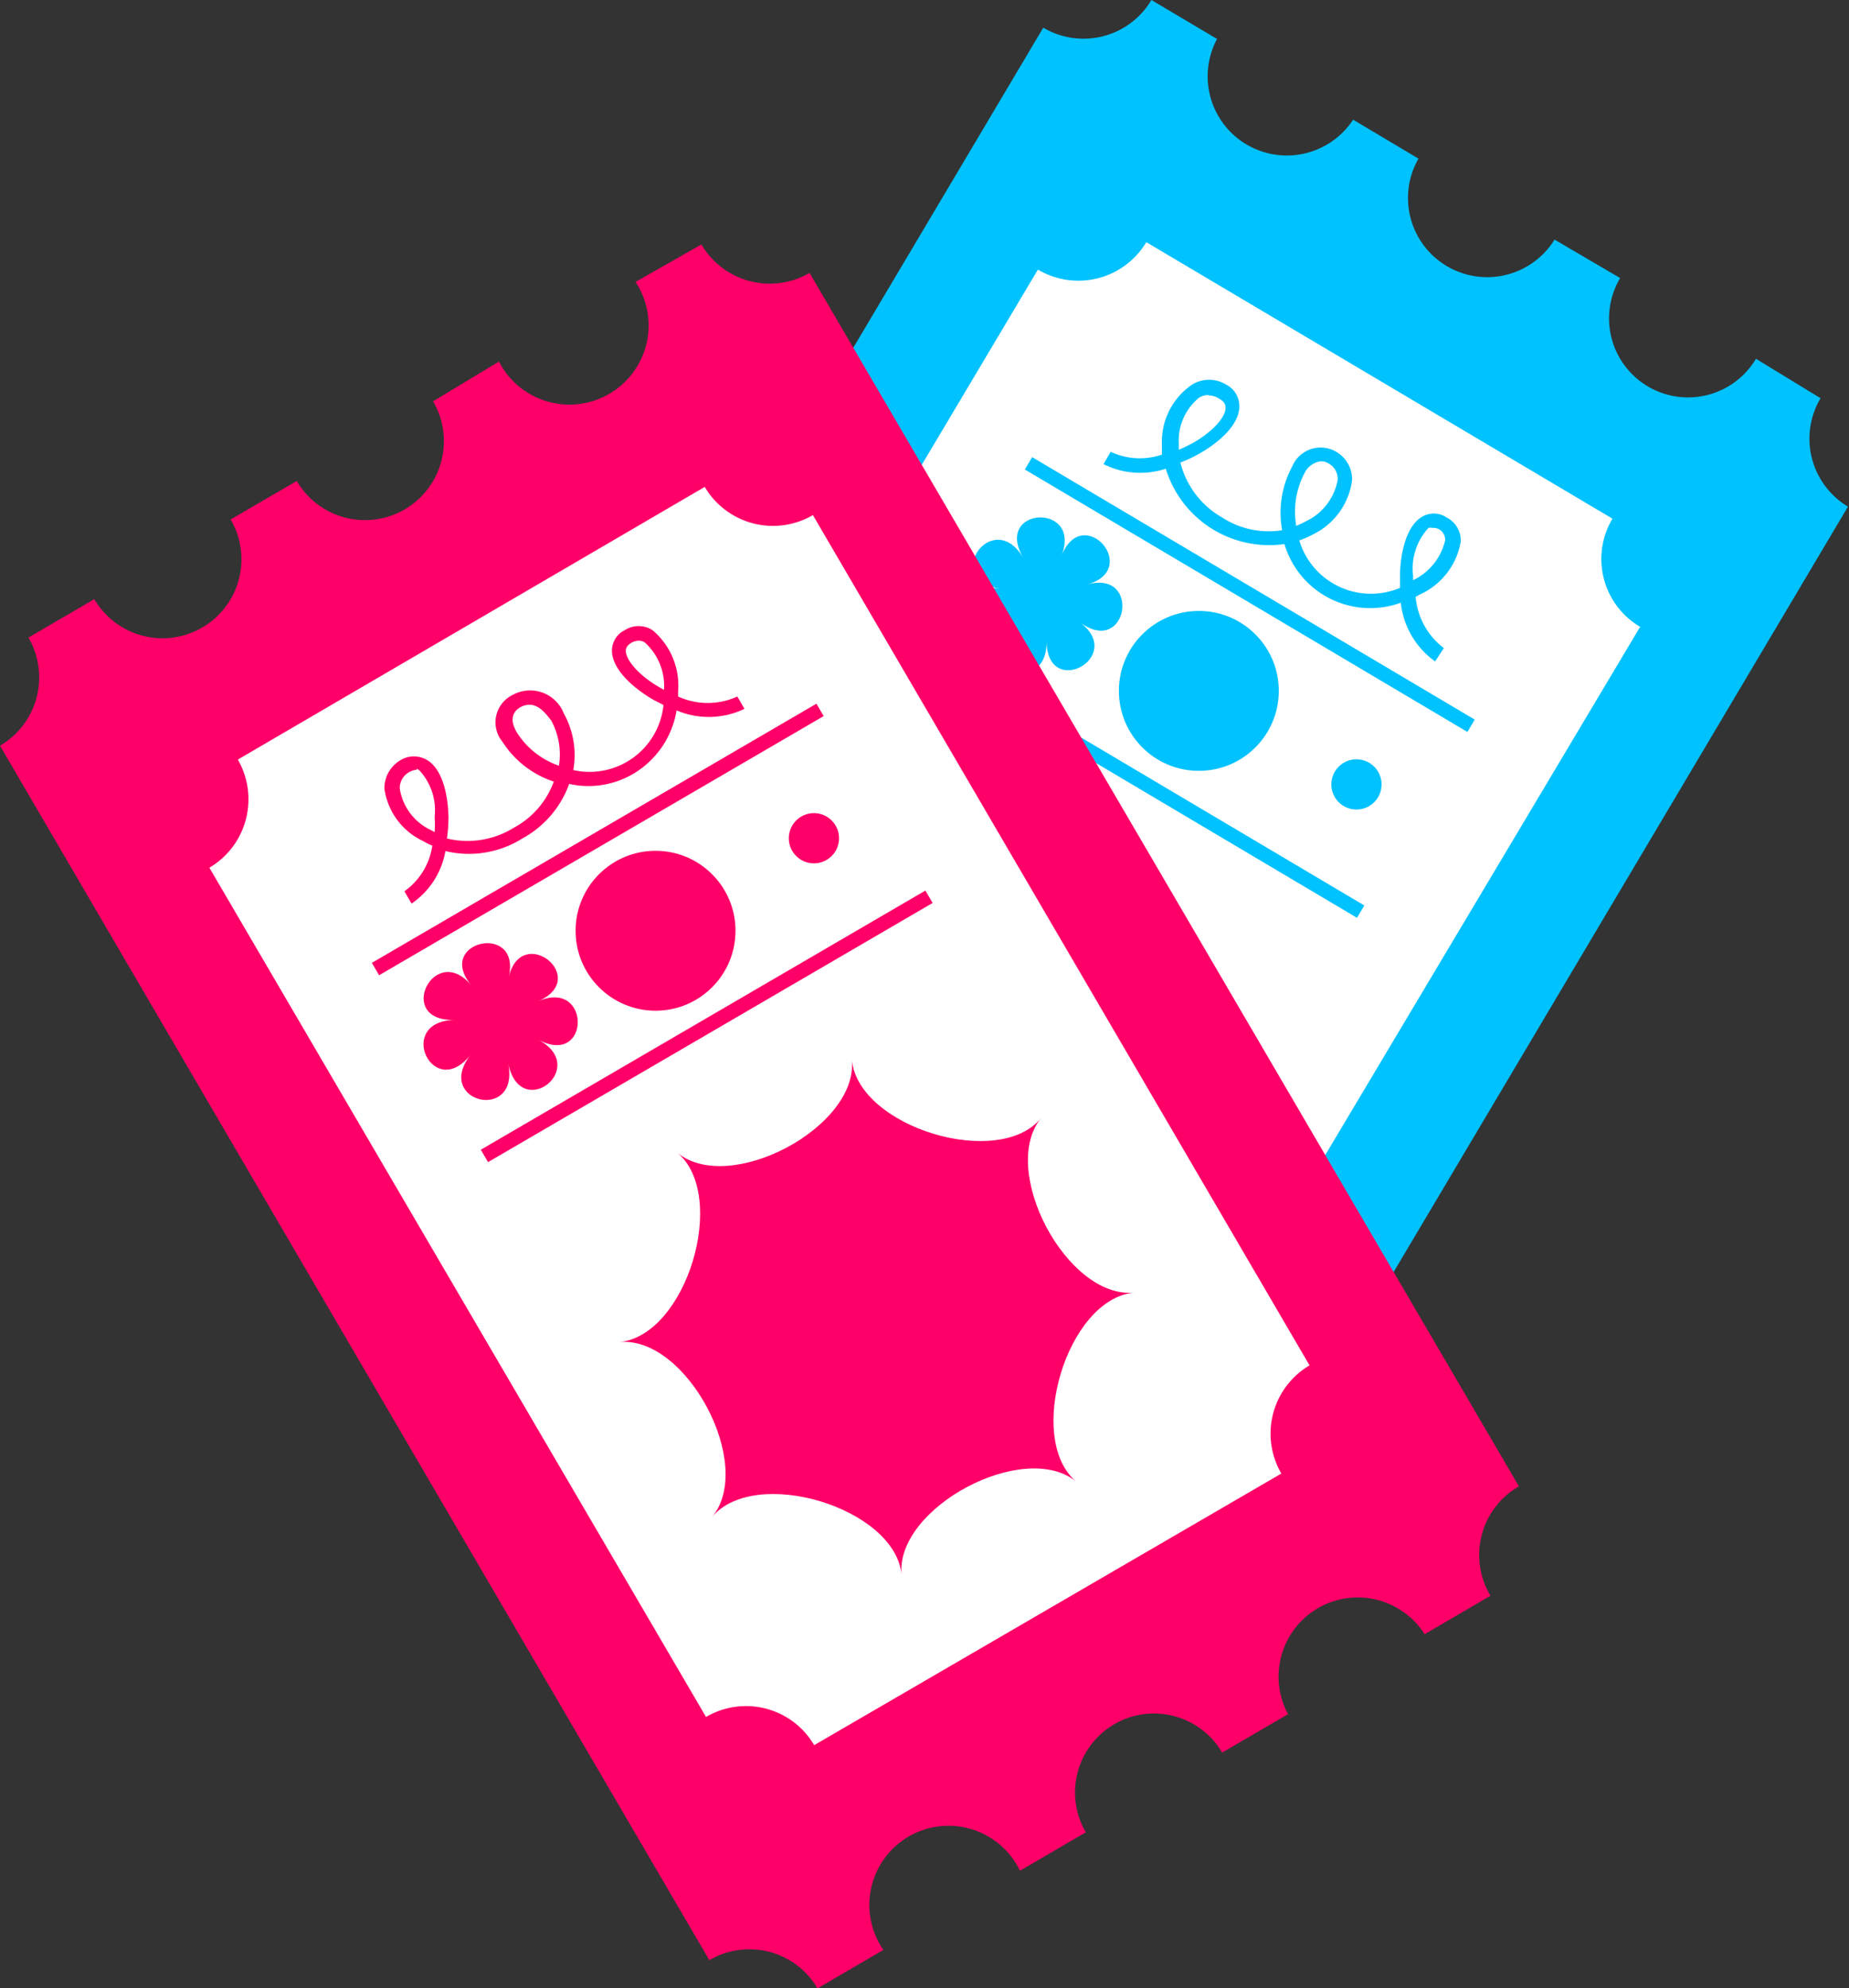 <svg xmlns="http://www.w3.org/2000/svg" viewBox="0 0 72.15 77.59"><rect x="0" y="0" width="72.15" height="77.59" fill="#333333" stroke="none"/><defs><style>.cls-1{fill:#00c2ff;}.cls-2{fill:#fff;}.cls-3{fill:#ff0068;}</style></defs><g id="Capa_2" data-name="Capa 2"><g id="Iconos"><path class="cls-1" d="M44.11,66.94l28-47.17a3.09,3.09,0,0,1-1.07-4.23L68.52,14a3.08,3.08,0,1,1-5.3-3.15L60.66,9.35a3.09,3.09,0,0,1-5.31-3.16L52.8,4.67a3.09,3.09,0,0,1-5.31-3.15L44.93,0a3.08,3.08,0,0,1-4.22,1.08l-28,47.17a3.07,3.07,0,0,1,1.08,4.22L16.3,54a3.09,3.09,0,0,1,5.3,3.16l2.56,1.52a3.08,3.08,0,1,1,5.3,3.15L32,63.34a3.08,3.08,0,0,1,5.3,3.15L39.88,68A3.08,3.08,0,0,1,44.11,66.94Z"/><path class="cls-2" d="M44.31,57.49,64,24.46a3.07,3.07,0,0,1-1.08-4.22L44.73,9.45a3.09,3.09,0,0,1-4.23,1.07l-19.63,33a3.09,3.09,0,0,1,1.07,4.23L40.08,58.57A3.09,3.09,0,0,1,44.31,57.49Z"/><rect class="cls-1" x="48.53" y="13.21" width="0.56" height="20.08" transform="matrix(0.51, -0.86, 0.86, 0.51, 3.88, 53.32)"/><rect class="cls-1" x="44.21" y="20.46" width="0.56" height="20.08" transform="matrix(0.51, -0.86, 0.86, 0.51, -4.46, 53.16)"/><path class="cls-1" d="M43.55,37.84c-1.51,1-4.83-1.12-4.5-2.92-.33,1.8-4.21,2.62-5.25,1.11,1,1.51-1.12,4.83-2.92,4.5,1.8.33,2.62,4.21,1.11,5.24,1.51-1,4.83,1.13,4.5,2.93.33-1.8,4.21-2.62,5.25-1.12-1-1.5,1.12-4.83,2.92-4.49C42.86,42.75,42,38.88,43.55,37.84Z"/><circle class="cls-1" cx="46.78" cy="26.96" r="3.12"/><circle class="cls-1" cx="52.93" cy="30.61" r="0.98"/><path class="cls-1" d="M42.42,22.81c2.14-.6-.17-3.22-1-1.12.82-2.1-2.67-1.92-1.49.08-1.18-2-3.22.84-.88,1.21-2.34-.37-1.39,3,.41,1.44-1.8,1.55,1.42,2.9,1.38.58,0,2.32,3.1.65,1.31-.71C44,25.65,44.56,22.21,42.42,22.81Z"/><path class="cls-1" d="M56,25.81a3.24,3.24,0,0,1-1.34-2.29,3.49,3.49,0,0,1-4.54-2.29,4.22,4.22,0,0,1-4.63-2.94,3.18,3.18,0,0,1-2.43-.18l.28-.48a2.67,2.67,0,0,0,2,.11c0-.13,0-.27,0-.4A2.69,2.69,0,0,1,46.53,15a1.26,1.26,0,0,1,1.3,0,.94.94,0,0,1,.53.86c0,.72-.81,1.42-1.56,1.84a5.06,5.06,0,0,1-.74.35A3.43,3.43,0,0,0,47.7,20.2a3.33,3.33,0,0,0,2.33.49,3.8,3.8,0,0,1,.39-2.48,1.2,1.2,0,0,1,1.72-.58,1.24,1.24,0,0,1,.62,1.1,2.74,2.74,0,0,1-1.5,2.11,4,4,0,0,1-.56.25,2.92,2.92,0,0,0,3.93,1.85c0-.15,0-.3,0-.45,0-.89.25-2,.89-2.34a.89.89,0,0,1,.94.05,1,1,0,0,1,.54.93,2.77,2.77,0,0,1-1.6,2.07l-.16.09a2.81,2.81,0,0,0,1.1,2Zm-.11-5.21a.3.3,0,0,0-.15,0,2.34,2.34,0,0,0-.6,1.86v.18a2.3,2.3,0,0,0,1.25-1.55.47.47,0,0,0-.26-.45A.48.48,0,0,0,55.93,20.6ZM51.54,18a.83.83,0,0,0-.64.47,3.24,3.24,0,0,0-.32,2.05,3.8,3.8,0,0,0,.4-.19,2.21,2.21,0,0,0,1.22-1.62.69.69,0,0,0-.35-.62A.57.57,0,0,0,51.54,18Zm-4.39-2.59a.81.81,0,0,0-.35.1A2.16,2.16,0,0,0,46,17.35a1.41,1.41,0,0,0,0,.2c.19-.08.37-.17.54-.26.75-.42,1.28-1,1.28-1.36,0-.1,0-.24-.26-.38A.74.74,0,0,0,47.15,15.43Z"/><path class="cls-3" d="M59.27,58,31.59,10.65a3.09,3.09,0,0,1-4.22-1.11L24.8,11a3.09,3.09,0,1,1-5.33,3.11L16.9,15.66a3.08,3.08,0,0,1-5.32,3.11L9,20.27a3.08,3.08,0,1,1-5.32,3.11l-2.57,1.5A3.09,3.09,0,0,1,0,29.1L27.68,76.49a3.08,3.08,0,0,1,4.22,1.1l2.57-1.5A3.09,3.09,0,1,1,39.8,73l2.57-1.5a3.08,3.08,0,1,1,5.32-3.11l2.57-1.5a3.09,3.09,0,0,1,5.33-3.12l2.57-1.5A3.09,3.09,0,0,1,59.27,58Z"/><path class="cls-2" d="M51.1,53.28,31.72,20.1A3.09,3.09,0,0,1,27.5,19L9.28,29.64a3.1,3.1,0,0,1-1.11,4.22L27.55,67a3.08,3.08,0,0,1,4.22,1.1L50,57.5A3.09,3.09,0,0,1,51.1,53.28Z"/><rect class="cls-3" x="13.28" y="32.48" width="20.08" height="0.56" transform="translate(-13.32 16.2) rotate(-30.24)"/><rect class="cls-3" x="17.54" y="39.77" width="20.08" height="0.56" transform="translate(-16.42 19.34) rotate(-30.24)"/><path class="cls-3" d="M33.24,41.36c.26,2.62-4.78,5.3-6.81,3.62,2,1.68.36,7.14-2.26,7.39,2.62-.25,5.3,4.79,3.62,6.82,1.68-2,7.14-.36,7.39,2.26-.25-2.62,4.79-5.3,6.82-3.63-2-1.67-.37-7.13,2.25-7.38-2.62.25-5.29-4.79-3.62-6.82C39,45.65,33.5,44,33.24,41.36Z"/><circle class="cls-3" cx="25.58" cy="36.32" r="3.12"/><circle class="cls-3" cx="31.76" cy="32.71" r="0.98"/><path class="cls-3" d="M19.85,38.13c.51-2.16-2.9-1.41-1.46.32-1.44-1.73-3,1.41-.66,1.35-2.32.06-.83,3.22.64,1.35-1.47,1.87,1.93,2.67,1.46.34.47,2.33,3.22.17,1.17-.92,2.05,1.09,2.07-2.4,0-1.5C23.07,38.17,20.36,36,19.85,38.13Z"/><path class="cls-3" d="M16.06,35.26l-.28-.48A2.66,2.66,0,0,0,16.87,33a3,3,0,0,1-.36-.18A2.66,2.66,0,0,1,15,30.77a1.27,1.27,0,0,1,.65-1.12,1,1,0,0,1,1,0c.62.35.84,1.4.85,2.26a5.73,5.73,0,0,1-.06.81,3.43,3.43,0,0,0,2.61-.42,3.35,3.35,0,0,0,1.56-1.8,3.78,3.78,0,0,1-2-1.55A1.19,1.19,0,0,1,20,27.12a1.41,1.41,0,0,1,2,.72,3.33,3.33,0,0,1,.37,2.21,2.9,2.9,0,0,0,3.52-2.54l-.39-.2c-.78-.45-1.62-1.19-1.62-1.92a.89.89,0,0,1,.5-.8,1,1,0,0,1,1.08,0,2.82,2.82,0,0,1,1,2.4v.19a2.78,2.78,0,0,0,2.31,0l.28.48a3.21,3.21,0,0,1-2.65.06,3.53,3.53,0,0,1-1.68,2.47,3.44,3.44,0,0,1-2.51.4,3.94,3.94,0,0,1-1.83,2.13,3.91,3.91,0,0,1-3,.49A3.13,3.13,0,0,1,16.06,35.26Zm.2-5.22a.58.58,0,0,0-.29.09.7.7,0,0,0-.37.64,2.15,2.15,0,0,0,1.19,1.61l.17.09a4.22,4.22,0,0,0,0-.6,2.28,2.28,0,0,0-.57-1.78A.29.29,0,0,0,16.26,30Zm4.4-2.54a.76.76,0,0,0-.36.1c-.44.26-.31.7-.12,1a3.17,3.17,0,0,0,1.63,1.28,2.77,2.77,0,0,0-.31-1.78C21.4,28,21.1,27.5,20.66,27.5ZM24.92,25a.63.63,0,0,0-.28.08c-.2.12-.22.24-.22.32,0,.33.46.93,1.33,1.43l.16.09a2.28,2.28,0,0,0-.75-1.85A.44.44,0,0,0,24.92,25Z"/></g></g></svg>